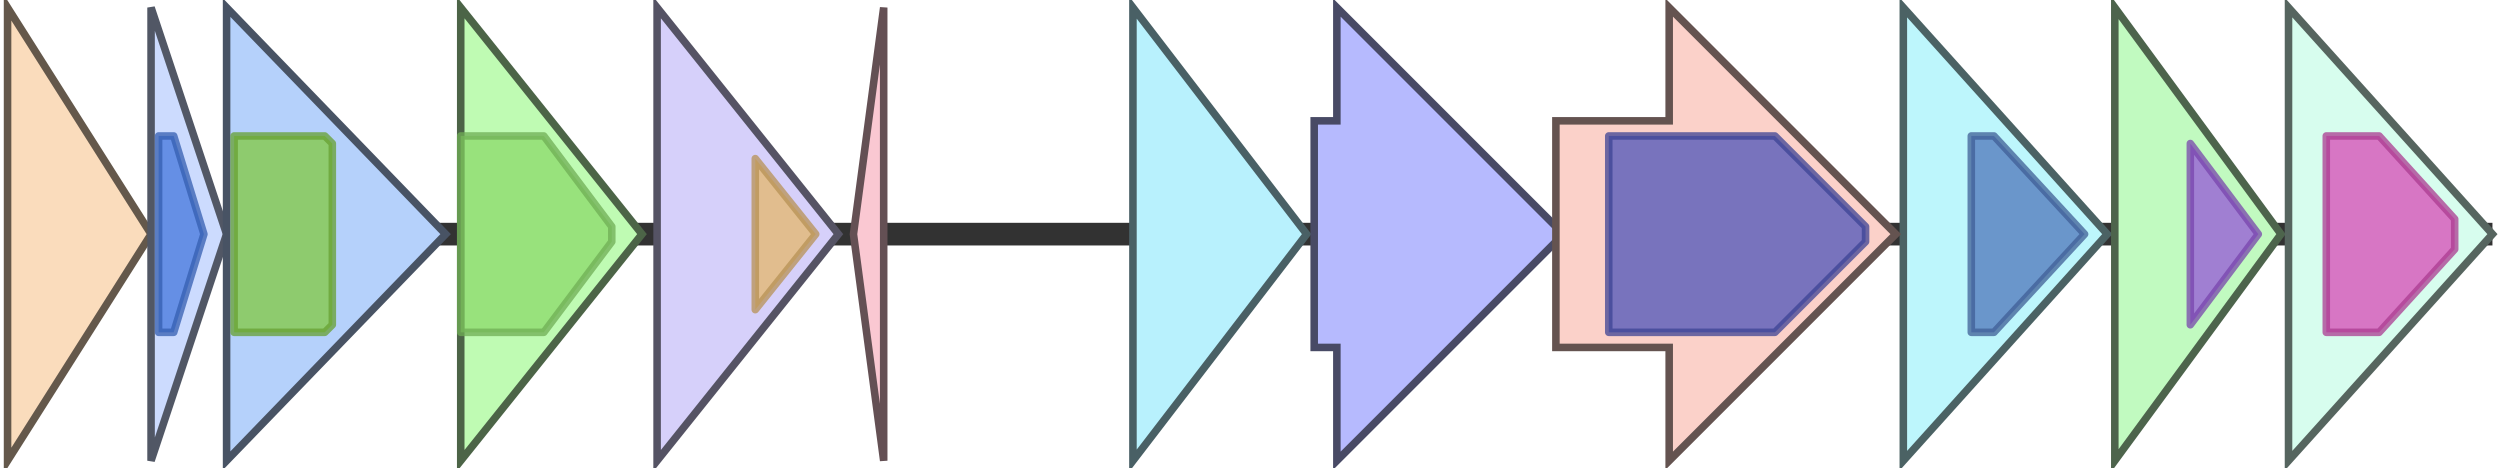 <svg version="1.1" baseProfile="full" xmlns="http://www.w3.org/2000/svg" width="331" height="62">
	<line x1="1" y1="31" x2="330" y2="31" style="stroke:rgb(50,50,50); stroke-width:3 "/>
	<g>
		<title>ptnB</title>
		<polygon class="ptnB" points="252,16 252,16 252,1 279,31 252,61 252,46 252,46" fill="rgb(189,246,252)" fill-opacity="1.0" stroke="rgb(75,98,100)" stroke-width="1" />
		<g>
			<title>PF00881</title>
			<polygon class="PF00881" points="261,18 264,18 276,31 264,44 261,44" stroke-linejoin="round" width="17" height="26" fill="rgb(79,118,187)" stroke="rgb(63,94,149)" stroke-width="1" opacity="0.75" />
		</g>
	</g>
	<g>
		<title>ptnK</title>
		<polygon class="ptnK" points="280,16 280,16 280,1 302,31 280,61 280,46 280,46" fill="rgb(193,250,192)" fill-opacity="1.0" stroke="rgb(77,100,76)" stroke-width="1" />
		<g>
			<title>PF02517</title>
			<polygon class="PF02517" points="290,19 299,31 299,31 290,43" stroke-linejoin="round" width="9" height="26" fill="rgb(150,86,216)" stroke="rgb(120,68,172)" stroke-width="1" opacity="0.75" />
		</g>
	</g>
	<g>
		<title>ptnL</title>
		<polygon class="ptnL" points="303,16 303,16 303,1 330,31 303,61 303,46 303,46" fill="rgb(215,253,238)" fill-opacity="1.0" stroke="rgb(86,101,95)" stroke-width="1" />
		<g>
			<title>PF13847</title>
			<polygon class="PF13847" points="308,18 315,18 325,29 325,33 315,44 308,44" stroke-linejoin="round" width="17" height="26" fill="rgb(214,74,181)" stroke="rgb(171,59,144)" stroke-width="1" opacity="0.75" />
		</g>
	</g>
	<g>
		<title>ptnE</title>
		<polygon class="ptnE" points="1,16 1,16 1,1 20,31 1,61 1,46 1,46" fill="rgb(250,220,188)" fill-opacity="1.0" stroke="rgb(100,88,75)" stroke-width="1" />
	</g>
	<g>
		<title>ptnF</title>
		<polygon class="ptnF" points="20,16 20,16 20,1 30,31 20,61 20,46 20,46" fill="rgb(204,219,254)" fill-opacity="1.0" stroke="rgb(81,87,101)" stroke-width="1" />
		<g>
			<title>PF13601</title>
			<polygon class="PF13601" points="21,18 23,18 27,31 23,44 21,44" stroke-linejoin="round" width="7" height="26" fill="rgb(67,118,220)" stroke="rgb(53,94,176)" stroke-width="1" opacity="0.75" />
		</g>
	</g>
	<g>
		<title>ptnG</title>
		<polygon class="ptnG" points="30,16 30,16 30,1 59,31 30,61 30,46 30,46" fill="rgb(181,209,251)" fill-opacity="1.0" stroke="rgb(72,83,100)" stroke-width="1" />
		<g>
			<title>PF00005</title>
			<polygon class="PF00005" points="31,18 43,18 44,19 44,43 43,44 31,44" stroke-linejoin="round" width="13" height="26" fill="rgb(129,201,63)" stroke="rgb(103,160,50)" stroke-width="1" opacity="0.75" />
		</g>
	</g>
	<g>
		<title>ptnH</title>
		<polygon class="ptnH" points="61,16 61,16 61,1 85,31 61,61 61,46 61,46" fill="rgb(191,251,179)" fill-opacity="1.0" stroke="rgb(76,100,71)" stroke-width="1" />
		<g>
			<title>PF01061</title>
			<polygon class="PF01061" points="61,18 72,18 81,30 81,32 72,44 61,44" stroke-linejoin="round" width="20" height="26" fill="rgb(139,217,106)" stroke="rgb(111,173,84)" stroke-width="1" opacity="0.75" />
		</g>
	</g>
	<g>
		<title>ptnI</title>
		<polygon class="ptnI" points="87,16 87,16 87,1 111,31 87,61 87,46 87,46" fill="rgb(214,208,250)" fill-opacity="1.0" stroke="rgb(85,83,100)" stroke-width="1" />
		<g>
			<title>PF13599</title>
			<polygon class="PF13599" points="100,21 108,31 108,31 100,41" stroke-linejoin="round" width="8" height="26" fill="rgb(228,182,106)" stroke="rgb(182,145,84)" stroke-width="1" opacity="0.75" />
		</g>
	</g>
	<g>
		<title>ptnA</title>
		<polygon class="ptnA" points="117,16 117,16 117,1 113,31 117,61 117,46 117,46" fill="rgb(250,200,210)" fill-opacity="1.0" stroke="rgb(100,80,84)" stroke-width="1" />
	</g>
	<g>
		<title>ptnJ</title>
		<polygon class="ptnJ" points="150,16 150,16 150,1 173,31 150,61 150,46 150,46" fill="rgb(184,241,253)" fill-opacity="1.0" stroke="rgb(73,96,101)" stroke-width="1" />
	</g>
	<g>
		<title>ptnD</title>
		<polygon class="ptnD" points="174,16 177,16 177,1 207,31 177,61 177,46 174,46" fill="rgb(182,186,254)" fill-opacity="1.0" stroke="rgb(72,74,101)" stroke-width="1" />
	</g>
	<g>
		<title>ptnC</title>
		<polygon class="ptnC" points="206,16 221,16 221,1 251,31 221,61 221,46 206,46" fill="rgb(251,209,201)" fill-opacity="1.0" stroke="rgb(100,83,80)" stroke-width="1" />
		<g>
			<title>PF02624</title>
			<polygon class="PF02624" points="213,18 235,18 247,30 247,32 235,44 213,44" stroke-linejoin="round" width="34" height="26" fill="rgb(76,84,185)" stroke="rgb(60,67,148)" stroke-width="1" opacity="0.75" />
		</g>
	</g>
</svg>
